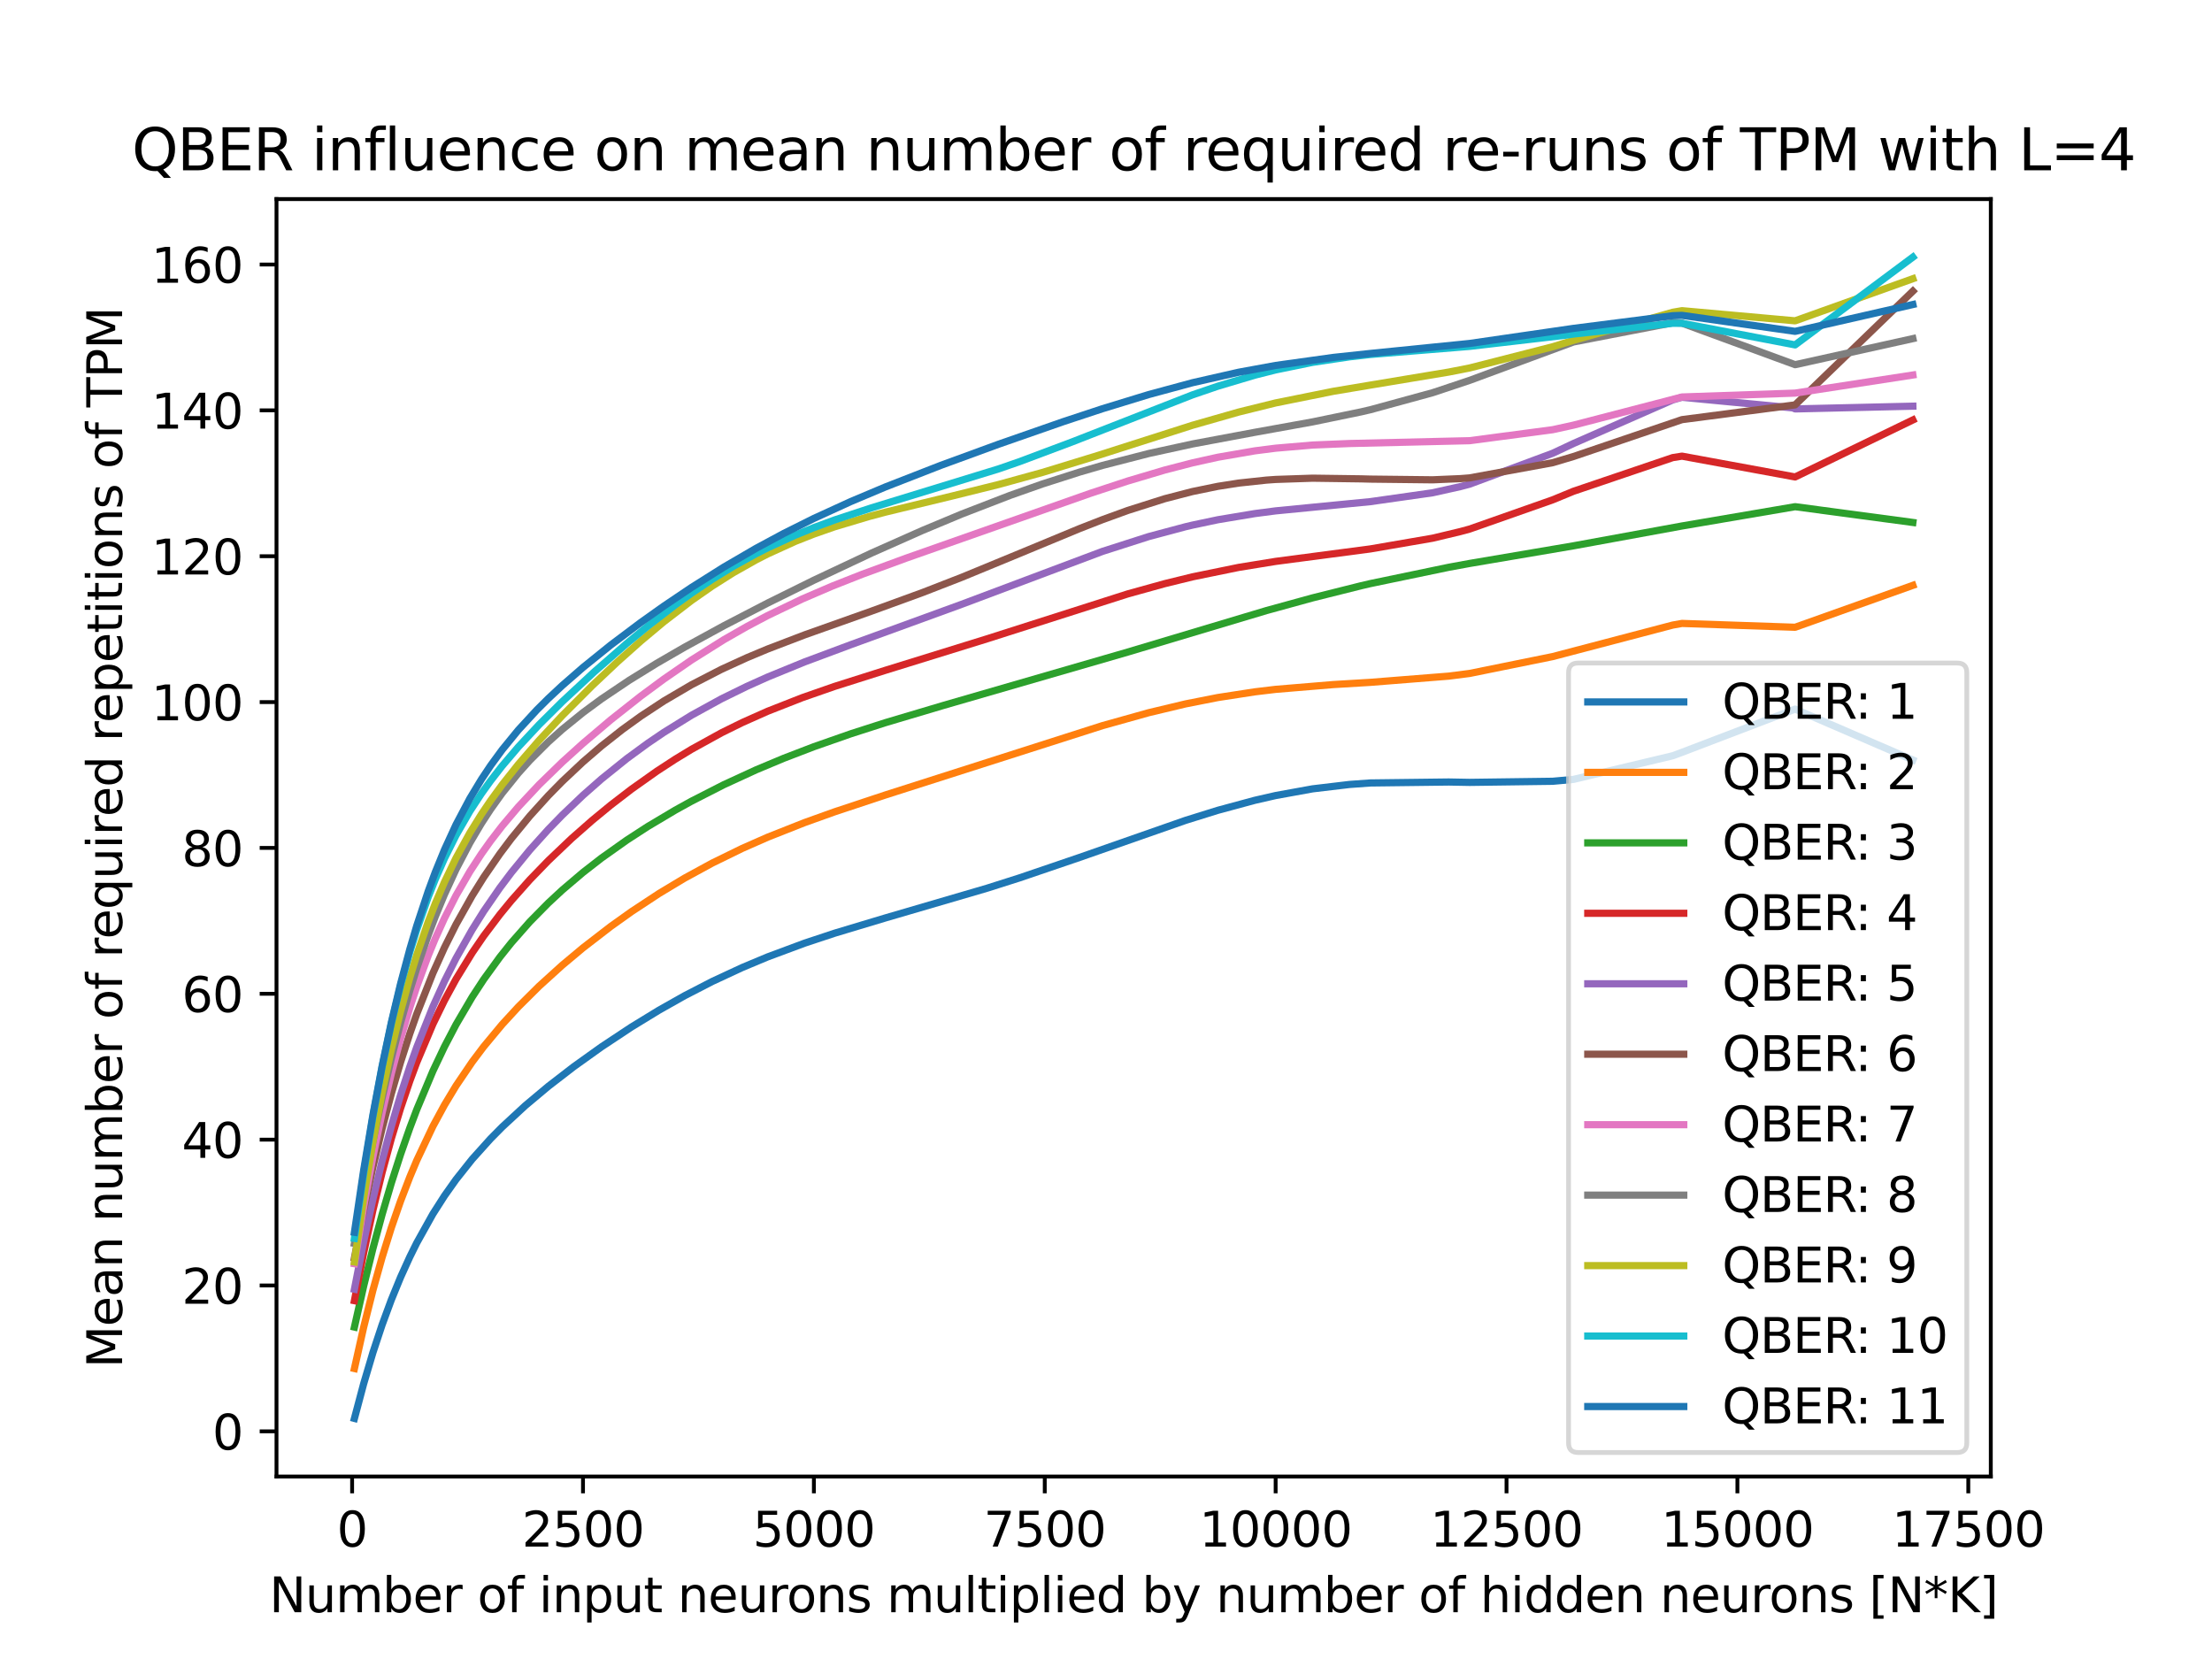 <?xml version="1.0" encoding="utf-8" standalone="no"?>
<!DOCTYPE svg PUBLIC "-//W3C//DTD SVG 1.1//EN"
  "http://www.w3.org/Graphics/SVG/1.1/DTD/svg11.dtd">
<svg xmlns:xlink="http://www.w3.org/1999/xlink" width="460.8pt" height="345.6pt" viewBox="0 0 460.8 345.6" xmlns="http://www.w3.org/2000/svg" version="1.1">
 <defs>
  <style type="text/css">*{stroke-linejoin: round; stroke-linecap: butt}</style>
 </defs>
 <g id="figure_1">
  <g id="patch_1">
   <path d="M 0 345.6 
L 460.8 345.6 
L 460.8 0 
L 0 0 
z
" style="fill: #ffffff"/>
  </g>
  <g id="axes_1">
   <g id="patch_2">
    <path d="M 57.6 307.584 
L 414.72 307.584 
L 414.72 41.472 
L 57.6 41.472 
z
" style="fill: #ffffff"/>
   </g>
   <g id="matplotlib.axis_1">
    <g id="xtick_1">
     <g id="line2d_1">
      <defs>
       <path id="m25c79f2167" d="M 0 0 
L 0 3.5 
" style="stroke: #000000; stroke-width: 0.8"/>
      </defs>
      <g>
       <use xlink:href="#m25c79f2167" x="73.352" y="307.584" style="stroke: #000000; stroke-width: 0.8"/>
      </g>
     </g>
     <g id="text_1">
      <!-- 0 -->
      <g transform="translate(70.171 322.182)scale(0.1 -0.1)">
       <defs>
        <path id="DejaVuSans-30" d="M 2034 4250 
Q 1547 4250 1301 3770 
Q 1056 3291 1056 2328 
Q 1056 1369 1301 889 
Q 1547 409 2034 409 
Q 2525 409 2770 889 
Q 3016 1369 3016 2328 
Q 3016 3291 2770 3770 
Q 2525 4250 2034 4250 
z
M 2034 4750 
Q 2819 4750 3233 4129 
Q 3647 3509 3647 2328 
Q 3647 1150 3233 529 
Q 2819 -91 2034 -91 
Q 1250 -91 836 529 
Q 422 1150 422 2328 
Q 422 3509 836 4129 
Q 1250 4750 2034 4750 
z
" transform="scale(0.016)"/>
       </defs>
       <use xlink:href="#DejaVuSans-30"/>
      </g>
     </g>
    </g>
    <g id="xtick_2">
     <g id="line2d_2">
      <g>
       <use xlink:href="#m25c79f2167" x="121.449" y="307.584" style="stroke: #000000; stroke-width: 0.8"/>
      </g>
     </g>
     <g id="text_2">
      <!-- 2500 -->
      <g transform="translate(108.724 322.182)scale(0.1 -0.1)">
       <defs>
        <path id="DejaVuSans-32" d="M 1228 531 
L 3431 531 
L 3431 0 
L 469 0 
L 469 531 
Q 828 903 1448 1529 
Q 2069 2156 2228 2338 
Q 2531 2678 2651 2914 
Q 2772 3150 2772 3378 
Q 2772 3750 2511 3984 
Q 2250 4219 1831 4219 
Q 1534 4219 1204 4116 
Q 875 4013 500 3803 
L 500 4441 
Q 881 4594 1212 4672 
Q 1544 4750 1819 4750 
Q 2544 4750 2975 4387 
Q 3406 4025 3406 3419 
Q 3406 3131 3298 2873 
Q 3191 2616 2906 2266 
Q 2828 2175 2409 1742 
Q 1991 1309 1228 531 
z
" transform="scale(0.016)"/>
        <path id="DejaVuSans-35" d="M 691 4666 
L 3169 4666 
L 3169 4134 
L 1269 4134 
L 1269 2991 
Q 1406 3038 1543 3061 
Q 1681 3084 1819 3084 
Q 2600 3084 3056 2656 
Q 3513 2228 3513 1497 
Q 3513 744 3044 326 
Q 2575 -91 1722 -91 
Q 1428 -91 1123 -41 
Q 819 9 494 109 
L 494 744 
Q 775 591 1075 516 
Q 1375 441 1709 441 
Q 2250 441 2565 725 
Q 2881 1009 2881 1497 
Q 2881 1984 2565 2268 
Q 2250 2553 1709 2553 
Q 1456 2553 1204 2497 
Q 953 2441 691 2322 
L 691 4666 
z
" transform="scale(0.016)"/>
       </defs>
       <use xlink:href="#DejaVuSans-32"/>
       <use xlink:href="#DejaVuSans-35" x="63.623"/>
       <use xlink:href="#DejaVuSans-30" x="127.246"/>
       <use xlink:href="#DejaVuSans-30" x="190.869"/>
      </g>
     </g>
    </g>
    <g id="xtick_3">
     <g id="line2d_3">
      <g>
       <use xlink:href="#m25c79f2167" x="169.546" y="307.584" style="stroke: #000000; stroke-width: 0.8"/>
      </g>
     </g>
     <g id="text_3">
      <!-- 5000 -->
      <g transform="translate(156.821 322.182)scale(0.1 -0.1)">
       <use xlink:href="#DejaVuSans-35"/>
       <use xlink:href="#DejaVuSans-30" x="63.623"/>
       <use xlink:href="#DejaVuSans-30" x="127.246"/>
       <use xlink:href="#DejaVuSans-30" x="190.869"/>
      </g>
     </g>
    </g>
    <g id="xtick_4">
     <g id="line2d_4">
      <g>
       <use xlink:href="#m25c79f2167" x="217.643" y="307.584" style="stroke: #000000; stroke-width: 0.8"/>
      </g>
     </g>
     <g id="text_4">
      <!-- 7500 -->
      <g transform="translate(204.918 322.182)scale(0.1 -0.1)">
       <defs>
        <path id="DejaVuSans-37" d="M 525 4666 
L 3525 4666 
L 3525 4397 
L 1831 0 
L 1172 0 
L 2766 4134 
L 525 4134 
L 525 4666 
z
" transform="scale(0.016)"/>
       </defs>
       <use xlink:href="#DejaVuSans-37"/>
       <use xlink:href="#DejaVuSans-35" x="63.623"/>
       <use xlink:href="#DejaVuSans-30" x="127.246"/>
       <use xlink:href="#DejaVuSans-30" x="190.869"/>
      </g>
     </g>
    </g>
    <g id="xtick_5">
     <g id="line2d_5">
      <g>
       <use xlink:href="#m25c79f2167" x="265.74" y="307.584" style="stroke: #000000; stroke-width: 0.8"/>
      </g>
     </g>
     <g id="text_5">
      <!-- 10000 -->
      <g transform="translate(249.833 322.182)scale(0.1 -0.1)">
       <defs>
        <path id="DejaVuSans-31" d="M 794 531 
L 1825 531 
L 1825 4091 
L 703 3866 
L 703 4441 
L 1819 4666 
L 2450 4666 
L 2450 531 
L 3481 531 
L 3481 0 
L 794 0 
L 794 531 
z
" transform="scale(0.016)"/>
       </defs>
       <use xlink:href="#DejaVuSans-31"/>
       <use xlink:href="#DejaVuSans-30" x="63.623"/>
       <use xlink:href="#DejaVuSans-30" x="127.246"/>
       <use xlink:href="#DejaVuSans-30" x="190.869"/>
       <use xlink:href="#DejaVuSans-30" x="254.492"/>
      </g>
     </g>
    </g>
    <g id="xtick_6">
     <g id="line2d_6">
      <g>
       <use xlink:href="#m25c79f2167" x="313.837" y="307.584" style="stroke: #000000; stroke-width: 0.8"/>
      </g>
     </g>
     <g id="text_6">
      <!-- 12500 -->
      <g transform="translate(297.93 322.182)scale(0.1 -0.1)">
       <use xlink:href="#DejaVuSans-31"/>
       <use xlink:href="#DejaVuSans-32" x="63.623"/>
       <use xlink:href="#DejaVuSans-35" x="127.246"/>
       <use xlink:href="#DejaVuSans-30" x="190.869"/>
       <use xlink:href="#DejaVuSans-30" x="254.492"/>
      </g>
     </g>
    </g>
    <g id="xtick_7">
     <g id="line2d_7">
      <g>
       <use xlink:href="#m25c79f2167" x="361.934" y="307.584" style="stroke: #000000; stroke-width: 0.8"/>
      </g>
     </g>
     <g id="text_7">
      <!-- 15000 -->
      <g transform="translate(346.027 322.182)scale(0.1 -0.1)">
       <use xlink:href="#DejaVuSans-31"/>
       <use xlink:href="#DejaVuSans-35" x="63.623"/>
       <use xlink:href="#DejaVuSans-30" x="127.246"/>
       <use xlink:href="#DejaVuSans-30" x="190.869"/>
       <use xlink:href="#DejaVuSans-30" x="254.492"/>
      </g>
     </g>
    </g>
    <g id="xtick_8">
     <g id="line2d_8">
      <g>
       <use xlink:href="#m25c79f2167" x="410.031" y="307.584" style="stroke: #000000; stroke-width: 0.8"/>
      </g>
     </g>
     <g id="text_8">
      <!-- 17500 -->
      <g transform="translate(394.124 322.182)scale(0.1 -0.1)">
       <use xlink:href="#DejaVuSans-31"/>
       <use xlink:href="#DejaVuSans-37" x="63.623"/>
       <use xlink:href="#DejaVuSans-35" x="127.246"/>
       <use xlink:href="#DejaVuSans-30" x="190.869"/>
       <use xlink:href="#DejaVuSans-30" x="254.492"/>
      </g>
     </g>
    </g>
    <g id="text_9">
     <!-- Number of input neurons multiplied by number of hidden neurons [N*K] -->
     <g transform="translate(56.103 335.861)scale(0.1 -0.1)">
      <defs>
       <path id="DejaVuSans-4e" d="M 628 4666 
L 1478 4666 
L 3547 763 
L 3547 4666 
L 4159 4666 
L 4159 0 
L 3309 0 
L 1241 3903 
L 1241 0 
L 628 0 
L 628 4666 
z
" transform="scale(0.016)"/>
       <path id="DejaVuSans-75" d="M 544 1381 
L 544 3500 
L 1119 3500 
L 1119 1403 
Q 1119 906 1312 657 
Q 1506 409 1894 409 
Q 2359 409 2629 706 
Q 2900 1003 2900 1516 
L 2900 3500 
L 3475 3500 
L 3475 0 
L 2900 0 
L 2900 538 
Q 2691 219 2414 64 
Q 2138 -91 1772 -91 
Q 1169 -91 856 284 
Q 544 659 544 1381 
z
M 1991 3584 
L 1991 3584 
z
" transform="scale(0.016)"/>
       <path id="DejaVuSans-6d" d="M 3328 2828 
Q 3544 3216 3844 3400 
Q 4144 3584 4550 3584 
Q 5097 3584 5394 3201 
Q 5691 2819 5691 2113 
L 5691 0 
L 5113 0 
L 5113 2094 
Q 5113 2597 4934 2840 
Q 4756 3084 4391 3084 
Q 3944 3084 3684 2787 
Q 3425 2491 3425 1978 
L 3425 0 
L 2847 0 
L 2847 2094 
Q 2847 2600 2669 2842 
Q 2491 3084 2119 3084 
Q 1678 3084 1418 2786 
Q 1159 2488 1159 1978 
L 1159 0 
L 581 0 
L 581 3500 
L 1159 3500 
L 1159 2956 
Q 1356 3278 1631 3431 
Q 1906 3584 2284 3584 
Q 2666 3584 2933 3390 
Q 3200 3197 3328 2828 
z
" transform="scale(0.016)"/>
       <path id="DejaVuSans-62" d="M 3116 1747 
Q 3116 2381 2855 2742 
Q 2594 3103 2138 3103 
Q 1681 3103 1420 2742 
Q 1159 2381 1159 1747 
Q 1159 1113 1420 752 
Q 1681 391 2138 391 
Q 2594 391 2855 752 
Q 3116 1113 3116 1747 
z
M 1159 2969 
Q 1341 3281 1617 3432 
Q 1894 3584 2278 3584 
Q 2916 3584 3314 3078 
Q 3713 2572 3713 1747 
Q 3713 922 3314 415 
Q 2916 -91 2278 -91 
Q 1894 -91 1617 61 
Q 1341 213 1159 525 
L 1159 0 
L 581 0 
L 581 4863 
L 1159 4863 
L 1159 2969 
z
" transform="scale(0.016)"/>
       <path id="DejaVuSans-65" d="M 3597 1894 
L 3597 1613 
L 953 1613 
Q 991 1019 1311 708 
Q 1631 397 2203 397 
Q 2534 397 2845 478 
Q 3156 559 3463 722 
L 3463 178 
Q 3153 47 2828 -22 
Q 2503 -91 2169 -91 
Q 1331 -91 842 396 
Q 353 884 353 1716 
Q 353 2575 817 3079 
Q 1281 3584 2069 3584 
Q 2775 3584 3186 3129 
Q 3597 2675 3597 1894 
z
M 3022 2063 
Q 3016 2534 2758 2815 
Q 2500 3097 2075 3097 
Q 1594 3097 1305 2825 
Q 1016 2553 972 2059 
L 3022 2063 
z
" transform="scale(0.016)"/>
       <path id="DejaVuSans-72" d="M 2631 2963 
Q 2534 3019 2420 3045 
Q 2306 3072 2169 3072 
Q 1681 3072 1420 2755 
Q 1159 2438 1159 1844 
L 1159 0 
L 581 0 
L 581 3500 
L 1159 3500 
L 1159 2956 
Q 1341 3275 1631 3429 
Q 1922 3584 2338 3584 
Q 2397 3584 2469 3576 
Q 2541 3569 2628 3553 
L 2631 2963 
z
" transform="scale(0.016)"/>
       <path id="DejaVuSans-20" transform="scale(0.016)"/>
       <path id="DejaVuSans-6f" d="M 1959 3097 
Q 1497 3097 1228 2736 
Q 959 2375 959 1747 
Q 959 1119 1226 758 
Q 1494 397 1959 397 
Q 2419 397 2687 759 
Q 2956 1122 2956 1747 
Q 2956 2369 2687 2733 
Q 2419 3097 1959 3097 
z
M 1959 3584 
Q 2709 3584 3137 3096 
Q 3566 2609 3566 1747 
Q 3566 888 3137 398 
Q 2709 -91 1959 -91 
Q 1206 -91 779 398 
Q 353 888 353 1747 
Q 353 2609 779 3096 
Q 1206 3584 1959 3584 
z
" transform="scale(0.016)"/>
       <path id="DejaVuSans-66" d="M 2375 4863 
L 2375 4384 
L 1825 4384 
Q 1516 4384 1395 4259 
Q 1275 4134 1275 3809 
L 1275 3500 
L 2222 3500 
L 2222 3053 
L 1275 3053 
L 1275 0 
L 697 0 
L 697 3053 
L 147 3053 
L 147 3500 
L 697 3500 
L 697 3744 
Q 697 4328 969 4595 
Q 1241 4863 1831 4863 
L 2375 4863 
z
" transform="scale(0.016)"/>
       <path id="DejaVuSans-69" d="M 603 3500 
L 1178 3500 
L 1178 0 
L 603 0 
L 603 3500 
z
M 603 4863 
L 1178 4863 
L 1178 4134 
L 603 4134 
L 603 4863 
z
" transform="scale(0.016)"/>
       <path id="DejaVuSans-6e" d="M 3513 2113 
L 3513 0 
L 2938 0 
L 2938 2094 
Q 2938 2591 2744 2837 
Q 2550 3084 2163 3084 
Q 1697 3084 1428 2787 
Q 1159 2491 1159 1978 
L 1159 0 
L 581 0 
L 581 3500 
L 1159 3500 
L 1159 2956 
Q 1366 3272 1645 3428 
Q 1925 3584 2291 3584 
Q 2894 3584 3203 3211 
Q 3513 2838 3513 2113 
z
" transform="scale(0.016)"/>
       <path id="DejaVuSans-70" d="M 1159 525 
L 1159 -1331 
L 581 -1331 
L 581 3500 
L 1159 3500 
L 1159 2969 
Q 1341 3281 1617 3432 
Q 1894 3584 2278 3584 
Q 2916 3584 3314 3078 
Q 3713 2572 3713 1747 
Q 3713 922 3314 415 
Q 2916 -91 2278 -91 
Q 1894 -91 1617 61 
Q 1341 213 1159 525 
z
M 3116 1747 
Q 3116 2381 2855 2742 
Q 2594 3103 2138 3103 
Q 1681 3103 1420 2742 
Q 1159 2381 1159 1747 
Q 1159 1113 1420 752 
Q 1681 391 2138 391 
Q 2594 391 2855 752 
Q 3116 1113 3116 1747 
z
" transform="scale(0.016)"/>
       <path id="DejaVuSans-74" d="M 1172 4494 
L 1172 3500 
L 2356 3500 
L 2356 3053 
L 1172 3053 
L 1172 1153 
Q 1172 725 1289 603 
Q 1406 481 1766 481 
L 2356 481 
L 2356 0 
L 1766 0 
Q 1100 0 847 248 
Q 594 497 594 1153 
L 594 3053 
L 172 3053 
L 172 3500 
L 594 3500 
L 594 4494 
L 1172 4494 
z
" transform="scale(0.016)"/>
       <path id="DejaVuSans-73" d="M 2834 3397 
L 2834 2853 
Q 2591 2978 2328 3040 
Q 2066 3103 1784 3103 
Q 1356 3103 1142 2972 
Q 928 2841 928 2578 
Q 928 2378 1081 2264 
Q 1234 2150 1697 2047 
L 1894 2003 
Q 2506 1872 2764 1633 
Q 3022 1394 3022 966 
Q 3022 478 2636 193 
Q 2250 -91 1575 -91 
Q 1294 -91 989 -36 
Q 684 19 347 128 
L 347 722 
Q 666 556 975 473 
Q 1284 391 1588 391 
Q 1994 391 2212 530 
Q 2431 669 2431 922 
Q 2431 1156 2273 1281 
Q 2116 1406 1581 1522 
L 1381 1569 
Q 847 1681 609 1914 
Q 372 2147 372 2553 
Q 372 3047 722 3315 
Q 1072 3584 1716 3584 
Q 2034 3584 2315 3537 
Q 2597 3491 2834 3397 
z
" transform="scale(0.016)"/>
       <path id="DejaVuSans-6c" d="M 603 4863 
L 1178 4863 
L 1178 0 
L 603 0 
L 603 4863 
z
" transform="scale(0.016)"/>
       <path id="DejaVuSans-64" d="M 2906 2969 
L 2906 4863 
L 3481 4863 
L 3481 0 
L 2906 0 
L 2906 525 
Q 2725 213 2448 61 
Q 2172 -91 1784 -91 
Q 1150 -91 751 415 
Q 353 922 353 1747 
Q 353 2572 751 3078 
Q 1150 3584 1784 3584 
Q 2172 3584 2448 3432 
Q 2725 3281 2906 2969 
z
M 947 1747 
Q 947 1113 1208 752 
Q 1469 391 1925 391 
Q 2381 391 2643 752 
Q 2906 1113 2906 1747 
Q 2906 2381 2643 2742 
Q 2381 3103 1925 3103 
Q 1469 3103 1208 2742 
Q 947 2381 947 1747 
z
" transform="scale(0.016)"/>
       <path id="DejaVuSans-79" d="M 2059 -325 
Q 1816 -950 1584 -1140 
Q 1353 -1331 966 -1331 
L 506 -1331 
L 506 -850 
L 844 -850 
Q 1081 -850 1212 -737 
Q 1344 -625 1503 -206 
L 1606 56 
L 191 3500 
L 800 3500 
L 1894 763 
L 2988 3500 
L 3597 3500 
L 2059 -325 
z
" transform="scale(0.016)"/>
       <path id="DejaVuSans-68" d="M 3513 2113 
L 3513 0 
L 2938 0 
L 2938 2094 
Q 2938 2591 2744 2837 
Q 2550 3084 2163 3084 
Q 1697 3084 1428 2787 
Q 1159 2491 1159 1978 
L 1159 0 
L 581 0 
L 581 4863 
L 1159 4863 
L 1159 2956 
Q 1366 3272 1645 3428 
Q 1925 3584 2291 3584 
Q 2894 3584 3203 3211 
Q 3513 2838 3513 2113 
z
" transform="scale(0.016)"/>
       <path id="DejaVuSans-5b" d="M 550 4863 
L 1875 4863 
L 1875 4416 
L 1125 4416 
L 1125 -397 
L 1875 -397 
L 1875 -844 
L 550 -844 
L 550 4863 
z
" transform="scale(0.016)"/>
       <path id="DejaVuSans-2a" d="M 3009 3897 
L 1888 3291 
L 3009 2681 
L 2828 2375 
L 1778 3009 
L 1778 1831 
L 1422 1831 
L 1422 3009 
L 372 2375 
L 191 2681 
L 1313 3291 
L 191 3897 
L 372 4206 
L 1422 3572 
L 1422 4750 
L 1778 4750 
L 1778 3572 
L 2828 4206 
L 3009 3897 
z
" transform="scale(0.016)"/>
       <path id="DejaVuSans-4b" d="M 628 4666 
L 1259 4666 
L 1259 2694 
L 3353 4666 
L 4166 4666 
L 1850 2491 
L 4331 0 
L 3500 0 
L 1259 2247 
L 1259 0 
L 628 0 
L 628 4666 
z
" transform="scale(0.016)"/>
       <path id="DejaVuSans-5d" d="M 1947 4863 
L 1947 -844 
L 622 -844 
L 622 -397 
L 1369 -397 
L 1369 4416 
L 622 4416 
L 622 4863 
L 1947 4863 
z
" transform="scale(0.016)"/>
      </defs>
      <use xlink:href="#DejaVuSans-4e"/>
      <use xlink:href="#DejaVuSans-75" x="74.805"/>
      <use xlink:href="#DejaVuSans-6d" x="138.184"/>
      <use xlink:href="#DejaVuSans-62" x="235.596"/>
      <use xlink:href="#DejaVuSans-65" x="299.072"/>
      <use xlink:href="#DejaVuSans-72" x="360.596"/>
      <use xlink:href="#DejaVuSans-20" x="401.709"/>
      <use xlink:href="#DejaVuSans-6f" x="433.496"/>
      <use xlink:href="#DejaVuSans-66" x="494.678"/>
      <use xlink:href="#DejaVuSans-20" x="529.883"/>
      <use xlink:href="#DejaVuSans-69" x="561.67"/>
      <use xlink:href="#DejaVuSans-6e" x="589.453"/>
      <use xlink:href="#DejaVuSans-70" x="652.832"/>
      <use xlink:href="#DejaVuSans-75" x="716.309"/>
      <use xlink:href="#DejaVuSans-74" x="779.688"/>
      <use xlink:href="#DejaVuSans-20" x="818.896"/>
      <use xlink:href="#DejaVuSans-6e" x="850.684"/>
      <use xlink:href="#DejaVuSans-65" x="914.062"/>
      <use xlink:href="#DejaVuSans-75" x="975.586"/>
      <use xlink:href="#DejaVuSans-72" x="1038.965"/>
      <use xlink:href="#DejaVuSans-6f" x="1077.828"/>
      <use xlink:href="#DejaVuSans-6e" x="1139.01"/>
      <use xlink:href="#DejaVuSans-73" x="1202.389"/>
      <use xlink:href="#DejaVuSans-20" x="1254.488"/>
      <use xlink:href="#DejaVuSans-6d" x="1286.275"/>
      <use xlink:href="#DejaVuSans-75" x="1383.688"/>
      <use xlink:href="#DejaVuSans-6c" x="1447.066"/>
      <use xlink:href="#DejaVuSans-74" x="1474.85"/>
      <use xlink:href="#DejaVuSans-69" x="1514.059"/>
      <use xlink:href="#DejaVuSans-70" x="1541.842"/>
      <use xlink:href="#DejaVuSans-6c" x="1605.318"/>
      <use xlink:href="#DejaVuSans-69" x="1633.102"/>
      <use xlink:href="#DejaVuSans-65" x="1660.885"/>
      <use xlink:href="#DejaVuSans-64" x="1722.408"/>
      <use xlink:href="#DejaVuSans-20" x="1785.885"/>
      <use xlink:href="#DejaVuSans-62" x="1817.672"/>
      <use xlink:href="#DejaVuSans-79" x="1881.148"/>
      <use xlink:href="#DejaVuSans-20" x="1940.328"/>
      <use xlink:href="#DejaVuSans-6e" x="1972.115"/>
      <use xlink:href="#DejaVuSans-75" x="2035.494"/>
      <use xlink:href="#DejaVuSans-6d" x="2098.873"/>
      <use xlink:href="#DejaVuSans-62" x="2196.285"/>
      <use xlink:href="#DejaVuSans-65" x="2259.762"/>
      <use xlink:href="#DejaVuSans-72" x="2321.285"/>
      <use xlink:href="#DejaVuSans-20" x="2362.398"/>
      <use xlink:href="#DejaVuSans-6f" x="2394.186"/>
      <use xlink:href="#DejaVuSans-66" x="2455.367"/>
      <use xlink:href="#DejaVuSans-20" x="2490.572"/>
      <use xlink:href="#DejaVuSans-68" x="2522.359"/>
      <use xlink:href="#DejaVuSans-69" x="2585.738"/>
      <use xlink:href="#DejaVuSans-64" x="2613.521"/>
      <use xlink:href="#DejaVuSans-64" x="2676.998"/>
      <use xlink:href="#DejaVuSans-65" x="2740.475"/>
      <use xlink:href="#DejaVuSans-6e" x="2801.998"/>
      <use xlink:href="#DejaVuSans-20" x="2865.377"/>
      <use xlink:href="#DejaVuSans-6e" x="2897.164"/>
      <use xlink:href="#DejaVuSans-65" x="2960.543"/>
      <use xlink:href="#DejaVuSans-75" x="3022.066"/>
      <use xlink:href="#DejaVuSans-72" x="3085.445"/>
      <use xlink:href="#DejaVuSans-6f" x="3124.309"/>
      <use xlink:href="#DejaVuSans-6e" x="3185.49"/>
      <use xlink:href="#DejaVuSans-73" x="3248.869"/>
      <use xlink:href="#DejaVuSans-20" x="3300.969"/>
      <use xlink:href="#DejaVuSans-5b" x="3332.756"/>
      <use xlink:href="#DejaVuSans-4e" x="3371.77"/>
      <use xlink:href="#DejaVuSans-2a" x="3446.574"/>
      <use xlink:href="#DejaVuSans-4b" x="3496.574"/>
      <use xlink:href="#DejaVuSans-5d" x="3562.15"/>
     </g>
    </g>
   </g>
   <g id="matplotlib.axis_2">
    <g id="ytick_1">
     <g id="line2d_9">
      <defs>
       <path id="ma3434903f2" d="M 0 0 
L -3.5 0 
" style="stroke: #000000; stroke-width: 0.8"/>
      </defs>
      <g>
       <use xlink:href="#ma3434903f2" x="57.6" y="298.175" style="stroke: #000000; stroke-width: 0.8"/>
      </g>
     </g>
     <g id="text_10">
      <!-- 0 -->
      <g transform="translate(44.237 301.975)scale(0.1 -0.1)">
       <use xlink:href="#DejaVuSans-30"/>
      </g>
     </g>
    </g>
    <g id="ytick_2">
     <g id="line2d_10">
      <g>
       <use xlink:href="#ma3434903f2" x="57.6" y="267.791" style="stroke: #000000; stroke-width: 0.8"/>
      </g>
     </g>
     <g id="text_11">
      <!-- 20 -->
      <g transform="translate(37.875 271.59)scale(0.1 -0.1)">
       <use xlink:href="#DejaVuSans-32"/>
       <use xlink:href="#DejaVuSans-30" x="63.623"/>
      </g>
     </g>
    </g>
    <g id="ytick_3">
     <g id="line2d_11">
      <g>
       <use xlink:href="#ma3434903f2" x="57.6" y="237.407" style="stroke: #000000; stroke-width: 0.8"/>
      </g>
     </g>
     <g id="text_12">
      <!-- 40 -->
      <g transform="translate(37.875 241.206)scale(0.1 -0.1)">
       <defs>
        <path id="DejaVuSans-34" d="M 2419 4116 
L 825 1625 
L 2419 1625 
L 2419 4116 
z
M 2253 4666 
L 3047 4666 
L 3047 1625 
L 3713 1625 
L 3713 1100 
L 3047 1100 
L 3047 0 
L 2419 0 
L 2419 1100 
L 313 1100 
L 313 1709 
L 2253 4666 
z
" transform="scale(0.016)"/>
       </defs>
       <use xlink:href="#DejaVuSans-34"/>
       <use xlink:href="#DejaVuSans-30" x="63.623"/>
      </g>
     </g>
    </g>
    <g id="ytick_4">
     <g id="line2d_12">
      <g>
       <use xlink:href="#ma3434903f2" x="57.6" y="207.023" style="stroke: #000000; stroke-width: 0.8"/>
      </g>
     </g>
     <g id="text_13">
      <!-- 60 -->
      <g transform="translate(37.875 210.822)scale(0.1 -0.1)">
       <defs>
        <path id="DejaVuSans-36" d="M 2113 2584 
Q 1688 2584 1439 2293 
Q 1191 2003 1191 1497 
Q 1191 994 1439 701 
Q 1688 409 2113 409 
Q 2538 409 2786 701 
Q 3034 994 3034 1497 
Q 3034 2003 2786 2293 
Q 2538 2584 2113 2584 
z
M 3366 4563 
L 3366 3988 
Q 3128 4100 2886 4159 
Q 2644 4219 2406 4219 
Q 1781 4219 1451 3797 
Q 1122 3375 1075 2522 
Q 1259 2794 1537 2939 
Q 1816 3084 2150 3084 
Q 2853 3084 3261 2657 
Q 3669 2231 3669 1497 
Q 3669 778 3244 343 
Q 2819 -91 2113 -91 
Q 1303 -91 875 529 
Q 447 1150 447 2328 
Q 447 3434 972 4092 
Q 1497 4750 2381 4750 
Q 2619 4750 2861 4703 
Q 3103 4656 3366 4563 
z
" transform="scale(0.016)"/>
       </defs>
       <use xlink:href="#DejaVuSans-36"/>
       <use xlink:href="#DejaVuSans-30" x="63.623"/>
      </g>
     </g>
    </g>
    <g id="ytick_5">
     <g id="line2d_13">
      <g>
       <use xlink:href="#ma3434903f2" x="57.6" y="176.638" style="stroke: #000000; stroke-width: 0.8"/>
      </g>
     </g>
     <g id="text_14">
      <!-- 80 -->
      <g transform="translate(37.875 180.438)scale(0.1 -0.1)">
       <defs>
        <path id="DejaVuSans-38" d="M 2034 2216 
Q 1584 2216 1326 1975 
Q 1069 1734 1069 1313 
Q 1069 891 1326 650 
Q 1584 409 2034 409 
Q 2484 409 2743 651 
Q 3003 894 3003 1313 
Q 3003 1734 2745 1975 
Q 2488 2216 2034 2216 
z
M 1403 2484 
Q 997 2584 770 2862 
Q 544 3141 544 3541 
Q 544 4100 942 4425 
Q 1341 4750 2034 4750 
Q 2731 4750 3128 4425 
Q 3525 4100 3525 3541 
Q 3525 3141 3298 2862 
Q 3072 2584 2669 2484 
Q 3125 2378 3379 2068 
Q 3634 1759 3634 1313 
Q 3634 634 3220 271 
Q 2806 -91 2034 -91 
Q 1263 -91 848 271 
Q 434 634 434 1313 
Q 434 1759 690 2068 
Q 947 2378 1403 2484 
z
M 1172 3481 
Q 1172 3119 1398 2916 
Q 1625 2713 2034 2713 
Q 2441 2713 2670 2916 
Q 2900 3119 2900 3481 
Q 2900 3844 2670 4047 
Q 2441 4250 2034 4250 
Q 1625 4250 1398 4047 
Q 1172 3844 1172 3481 
z
" transform="scale(0.016)"/>
       </defs>
       <use xlink:href="#DejaVuSans-38"/>
       <use xlink:href="#DejaVuSans-30" x="63.623"/>
      </g>
     </g>
    </g>
    <g id="ytick_6">
     <g id="line2d_14">
      <g>
       <use xlink:href="#ma3434903f2" x="57.6" y="146.254" style="stroke: #000000; stroke-width: 0.8"/>
      </g>
     </g>
     <g id="text_15">
      <!-- 100 -->
      <g transform="translate(31.512 150.053)scale(0.1 -0.1)">
       <use xlink:href="#DejaVuSans-31"/>
       <use xlink:href="#DejaVuSans-30" x="63.623"/>
       <use xlink:href="#DejaVuSans-30" x="127.246"/>
      </g>
     </g>
    </g>
    <g id="ytick_7">
     <g id="line2d_15">
      <g>
       <use xlink:href="#ma3434903f2" x="57.6" y="115.87" style="stroke: #000000; stroke-width: 0.8"/>
      </g>
     </g>
     <g id="text_16">
      <!-- 120 -->
      <g transform="translate(31.512 119.669)scale(0.1 -0.1)">
       <use xlink:href="#DejaVuSans-31"/>
       <use xlink:href="#DejaVuSans-32" x="63.623"/>
       <use xlink:href="#DejaVuSans-30" x="127.246"/>
      </g>
     </g>
    </g>
    <g id="ytick_8">
     <g id="line2d_16">
      <g>
       <use xlink:href="#ma3434903f2" x="57.6" y="85.485" style="stroke: #000000; stroke-width: 0.8"/>
      </g>
     </g>
     <g id="text_17">
      <!-- 140 -->
      <g transform="translate(31.512 89.285)scale(0.1 -0.1)">
       <use xlink:href="#DejaVuSans-31"/>
       <use xlink:href="#DejaVuSans-34" x="63.623"/>
       <use xlink:href="#DejaVuSans-30" x="127.246"/>
      </g>
     </g>
    </g>
    <g id="ytick_9">
     <g id="line2d_17">
      <g>
       <use xlink:href="#ma3434903f2" x="57.6" y="55.101" style="stroke: #000000; stroke-width: 0.8"/>
      </g>
     </g>
     <g id="text_18">
      <!-- 160 -->
      <g transform="translate(31.512 58.9)scale(0.1 -0.1)">
       <use xlink:href="#DejaVuSans-31"/>
       <use xlink:href="#DejaVuSans-36" x="63.623"/>
       <use xlink:href="#DejaVuSans-30" x="127.246"/>
      </g>
     </g>
    </g>
    <g id="text_19">
     <!-- Mean number of required repetitions of TPM -->
     <g transform="translate(25.433 284.969)rotate(-90)scale(0.1 -0.1)">
      <defs>
       <path id="DejaVuSans-4d" d="M 628 4666 
L 1569 4666 
L 2759 1491 
L 3956 4666 
L 4897 4666 
L 4897 0 
L 4281 0 
L 4281 4097 
L 3078 897 
L 2444 897 
L 1241 4097 
L 1241 0 
L 628 0 
L 628 4666 
z
" transform="scale(0.016)"/>
       <path id="DejaVuSans-61" d="M 2194 1759 
Q 1497 1759 1228 1600 
Q 959 1441 959 1056 
Q 959 750 1161 570 
Q 1363 391 1709 391 
Q 2188 391 2477 730 
Q 2766 1069 2766 1631 
L 2766 1759 
L 2194 1759 
z
M 3341 1997 
L 3341 0 
L 2766 0 
L 2766 531 
Q 2569 213 2275 61 
Q 1981 -91 1556 -91 
Q 1019 -91 701 211 
Q 384 513 384 1019 
Q 384 1609 779 1909 
Q 1175 2209 1959 2209 
L 2766 2209 
L 2766 2266 
Q 2766 2663 2505 2880 
Q 2244 3097 1772 3097 
Q 1472 3097 1187 3025 
Q 903 2953 641 2809 
L 641 3341 
Q 956 3463 1253 3523 
Q 1550 3584 1831 3584 
Q 2591 3584 2966 3190 
Q 3341 2797 3341 1997 
z
" transform="scale(0.016)"/>
       <path id="DejaVuSans-71" d="M 947 1747 
Q 947 1113 1208 752 
Q 1469 391 1925 391 
Q 2381 391 2643 752 
Q 2906 1113 2906 1747 
Q 2906 2381 2643 2742 
Q 2381 3103 1925 3103 
Q 1469 3103 1208 2742 
Q 947 2381 947 1747 
z
M 2906 525 
Q 2725 213 2448 61 
Q 2172 -91 1784 -91 
Q 1150 -91 751 415 
Q 353 922 353 1747 
Q 353 2572 751 3078 
Q 1150 3584 1784 3584 
Q 2172 3584 2448 3432 
Q 2725 3281 2906 2969 
L 2906 3500 
L 3481 3500 
L 3481 -1331 
L 2906 -1331 
L 2906 525 
z
" transform="scale(0.016)"/>
       <path id="DejaVuSans-54" d="M -19 4666 
L 3928 4666 
L 3928 4134 
L 2272 4134 
L 2272 0 
L 1638 0 
L 1638 4134 
L -19 4134 
L -19 4666 
z
" transform="scale(0.016)"/>
       <path id="DejaVuSans-50" d="M 1259 4147 
L 1259 2394 
L 2053 2394 
Q 2494 2394 2734 2622 
Q 2975 2850 2975 3272 
Q 2975 3691 2734 3919 
Q 2494 4147 2053 4147 
L 1259 4147 
z
M 628 4666 
L 2053 4666 
Q 2838 4666 3239 4311 
Q 3641 3956 3641 3272 
Q 3641 2581 3239 2228 
Q 2838 1875 2053 1875 
L 1259 1875 
L 1259 0 
L 628 0 
L 628 4666 
z
" transform="scale(0.016)"/>
      </defs>
      <use xlink:href="#DejaVuSans-4d"/>
      <use xlink:href="#DejaVuSans-65" x="86.279"/>
      <use xlink:href="#DejaVuSans-61" x="147.803"/>
      <use xlink:href="#DejaVuSans-6e" x="209.082"/>
      <use xlink:href="#DejaVuSans-20" x="272.461"/>
      <use xlink:href="#DejaVuSans-6e" x="304.248"/>
      <use xlink:href="#DejaVuSans-75" x="367.627"/>
      <use xlink:href="#DejaVuSans-6d" x="431.006"/>
      <use xlink:href="#DejaVuSans-62" x="528.418"/>
      <use xlink:href="#DejaVuSans-65" x="591.895"/>
      <use xlink:href="#DejaVuSans-72" x="653.418"/>
      <use xlink:href="#DejaVuSans-20" x="694.531"/>
      <use xlink:href="#DejaVuSans-6f" x="726.318"/>
      <use xlink:href="#DejaVuSans-66" x="787.5"/>
      <use xlink:href="#DejaVuSans-20" x="822.705"/>
      <use xlink:href="#DejaVuSans-72" x="854.492"/>
      <use xlink:href="#DejaVuSans-65" x="893.355"/>
      <use xlink:href="#DejaVuSans-71" x="954.879"/>
      <use xlink:href="#DejaVuSans-75" x="1018.355"/>
      <use xlink:href="#DejaVuSans-69" x="1081.734"/>
      <use xlink:href="#DejaVuSans-72" x="1109.518"/>
      <use xlink:href="#DejaVuSans-65" x="1148.381"/>
      <use xlink:href="#DejaVuSans-64" x="1209.904"/>
      <use xlink:href="#DejaVuSans-20" x="1273.381"/>
      <use xlink:href="#DejaVuSans-72" x="1305.168"/>
      <use xlink:href="#DejaVuSans-65" x="1344.031"/>
      <use xlink:href="#DejaVuSans-70" x="1405.555"/>
      <use xlink:href="#DejaVuSans-65" x="1469.031"/>
      <use xlink:href="#DejaVuSans-74" x="1530.555"/>
      <use xlink:href="#DejaVuSans-69" x="1569.764"/>
      <use xlink:href="#DejaVuSans-74" x="1597.547"/>
      <use xlink:href="#DejaVuSans-69" x="1636.756"/>
      <use xlink:href="#DejaVuSans-6f" x="1664.539"/>
      <use xlink:href="#DejaVuSans-6e" x="1725.721"/>
      <use xlink:href="#DejaVuSans-73" x="1789.1"/>
      <use xlink:href="#DejaVuSans-20" x="1841.199"/>
      <use xlink:href="#DejaVuSans-6f" x="1872.986"/>
      <use xlink:href="#DejaVuSans-66" x="1934.168"/>
      <use xlink:href="#DejaVuSans-20" x="1969.373"/>
      <use xlink:href="#DejaVuSans-54" x="2001.16"/>
      <use xlink:href="#DejaVuSans-50" x="2062.244"/>
      <use xlink:href="#DejaVuSans-4d" x="2122.547"/>
     </g>
    </g>
   </g>
   <g id="line2d_18">
    <path d="M 73.833 295.488 
L 75.757 288.254 
L 75.757 288.254 
L 77.68 281.778 
L 77.68 281.778 
L 79.604 275.971 
L 79.604 275.971 
L 81.528 270.756 
L 81.528 270.756 
L 83.452 266.062 
L 83.452 266.062 
L 85.376 261.826 
L 85.376 261.826 
L 86.819 258.914 
L 86.819 258.914 
L 90.186 252.878 
L 90.186 252.878 
L 92.591 249.114 
L 92.591 249.114 
L 94.995 245.721 
L 94.995 245.721 
L 98.362 241.48 
L 98.362 241.48 
L 102.21 237.204 
L 102.21 237.204 
L 104.615 234.771 
L 104.615 234.771 
L 109.424 230.323 
L 109.424 230.323 
L 114.234 226.293 
L 114.234 226.293 
L 119.525 222.211 
L 119.525 222.211 
L 125.296 218.083 
L 125.296 218.083 
L 131.549 213.943 
L 137.321 210.415 
L 137.321 210.415 
L 142.611 207.432 
L 142.611 207.432 
L 148.383 204.454 
L 148.383 204.454 
L 154.636 201.548 
L 159.926 199.336 
L 159.926 199.336 
L 167.622 196.474 
L 173.874 194.401 
L 173.874 194.401 
L 184.456 191.221 
L 184.456 191.221 
L 205.618 185.031 
L 205.618 185.031 
L 212.352 182.891 
L 224.857 178.631 
L 224.857 178.631 
L 246.982 170.895 
L 253.715 168.797 
L 253.715 168.797 
L 261.411 166.715 
L 261.411 166.715 
L 265.74 165.725 
L 273.435 164.33 
L 273.435 164.33 
L 281.131 163.416 
L 281.131 163.416 
L 285.459 163.105 
L 301.812 162.906 
L 301.812 162.906 
L 306.141 162.984 
L 323.456 162.754 
L 323.456 162.754 
L 327.785 162.361 
L 348.466 157.436 
L 348.466 157.436 
L 350.39 156.723 
L 373.958 147.719 
L 398.487 158.317 
L 398.487 158.317 
" clip-path="url(#p6981d11764)" style="fill: none; stroke: #1f77b4; stroke-width: 1.5; stroke-linecap: square"/>
   </g>
   <g id="line2d_19">
    <path d="M 73.833 285.092 
L 75.757 276.489 
L 75.757 276.489 
L 77.68 268.799 
L 77.68 268.799 
L 79.604 261.913 
L 79.604 261.913 
L 81.528 255.737 
L 81.528 255.737 
L 83.452 250.185 
L 83.452 250.185 
L 85.376 245.179 
L 85.376 245.179 
L 86.819 241.741 
L 86.819 241.741 
L 90.186 234.623 
L 90.186 234.623 
L 92.591 230.19 
L 92.591 230.19 
L 94.995 226.202 
L 94.995 226.202 
L 98.362 221.227 
L 98.362 221.227 
L 100.767 218.03 
L 100.767 218.03 
L 104.615 213.399 
L 104.615 213.399 
L 107.982 209.736 
L 107.982 209.736 
L 112.31 205.436 
L 117.12 201.077 
L 117.12 201.077 
L 121.449 197.456 
L 127.22 193.001 
L 127.22 193.001 
L 131.549 189.912 
L 137.321 186.111 
L 137.321 186.111 
L 142.611 182.934 
L 142.611 182.934 
L 148.383 179.788 
L 148.383 179.788 
L 154.636 176.732 
L 159.926 174.401 
L 159.926 174.401 
L 167.622 171.357 
L 173.874 169.115 
L 173.874 169.115 
L 184.456 165.605 
L 184.456 165.605 
L 229.667 151.163 
L 229.667 151.163 
L 239.286 148.471 
L 239.286 148.471 
L 246.982 146.634 
L 253.715 145.306 
L 253.715 145.306 
L 261.411 144.122 
L 261.411 144.122 
L 265.74 143.605 
L 277.764 142.606 
L 277.764 142.606 
L 285.459 142.147 
L 301.812 140.848 
L 301.812 140.848 
L 306.141 140.293 
L 323.456 136.777 
L 323.456 136.777 
L 348.466 130.211 
L 348.466 130.211 
L 350.39 129.871 
L 373.958 130.672 
L 398.487 121.937 
L 398.487 121.937 
" clip-path="url(#p6981d11764)" style="fill: none; stroke: #ff7f0e; stroke-width: 1.5; stroke-linecap: square"/>
   </g>
   <g id="line2d_20">
    <path d="M 73.833 276.458 
L 75.757 267.917 
L 75.757 267.917 
L 77.68 260.11 
L 77.68 260.11 
L 79.604 252.971 
L 79.604 252.971 
L 81.528 246.436 
L 81.528 246.436 
L 83.452 240.451 
L 83.452 240.451 
L 85.376 234.962 
L 85.376 234.962 
L 86.819 231.143 
L 86.819 231.143 
L 90.186 223.111 
L 90.186 223.111 
L 92.591 218.038 
L 92.591 218.038 
L 94.995 213.443 
L 94.995 213.443 
L 98.362 207.701 
L 98.362 207.701 
L 100.767 204.024 
L 100.767 204.024 
L 104.134 199.38 
L 104.134 199.38 
L 106.539 196.371 
L 106.539 196.371 
L 110.386 192.006 
L 110.386 192.006 
L 114.234 188.103 
L 114.234 188.103 
L 117.12 185.426 
L 117.12 185.426 
L 121.449 181.745 
L 125.296 178.756 
L 125.296 178.756 
L 130.587 175.005 
L 130.587 175.005 
L 134.916 172.196 
L 134.916 172.196 
L 140.688 168.76 
L 140.688 168.76 
L 144.054 166.9 
L 144.054 166.9 
L 150.788 163.464 
L 150.788 163.464 
L 157.521 160.368 
L 157.521 160.368 
L 163.293 157.952 
L 163.293 157.952 
L 169.546 155.553 
L 169.546 155.553 
L 177.241 152.86 
L 177.241 152.86 
L 184.456 150.542 
L 184.456 150.542 
L 196.48 146.968 
L 234.958 135.829 
L 234.958 135.829 
L 263.816 127.195 
L 263.816 127.195 
L 273.435 124.55 
L 273.435 124.55 
L 283.536 122.023 
L 283.536 122.023 
L 285.459 121.575 
L 301.812 118.172 
L 301.812 118.172 
L 306.141 117.379 
L 327.785 113.705 
L 350.39 109.57 
L 373.958 105.553 
L 398.487 108.838 
L 398.487 108.838 
" clip-path="url(#p6981d11764)" style="fill: none; stroke: #2ca02c; stroke-width: 1.5; stroke-linecap: square"/>
   </g>
   <g id="line2d_21">
    <path d="M 73.833 270.954 
L 75.757 260.992 
L 75.757 260.992 
L 77.68 252.125 
L 77.68 252.125 
L 79.604 244.223 
L 79.604 244.223 
L 81.528 237.168 
L 81.528 237.168 
L 83.452 230.854 
L 83.452 230.854 
L 85.376 225.188 
L 85.376 225.188 
L 86.819 221.313 
L 86.819 221.313 
L 90.186 213.334 
L 90.186 213.334 
L 92.591 208.397 
L 92.591 208.397 
L 94.995 203.975 
L 94.995 203.975 
L 98.362 198.489 
L 98.362 198.489 
L 100.767 194.977 
L 100.767 194.977 
L 104.134 190.511 
L 104.134 190.511 
L 106.539 187.582 
L 106.539 187.582 
L 110.386 183.253 
L 110.386 183.253 
L 114.234 179.279 
L 114.234 179.279 
L 119.044 174.702 
L 119.044 174.702 
L 123.373 170.894 
L 123.373 170.894 
L 127.22 167.728 
L 127.22 167.728 
L 131.549 164.398 
L 136.84 160.65 
L 136.84 160.65 
L 140.688 158.142 
L 140.688 158.142 
L 144.054 156.097 
L 144.054 156.097 
L 150.307 152.651 
L 150.307 152.651 
L 154.636 150.518 
L 159.926 148.164 
L 159.926 148.164 
L 167.141 145.332 
L 167.141 145.332 
L 173.874 142.986 
L 173.874 142.986 
L 184.456 139.633 
L 184.456 139.633 
L 205.618 133.079 
L 205.618 133.079 
L 234.958 123.714 
L 234.958 123.714 
L 242.653 121.582 
L 242.653 121.582 
L 248.425 120.167 
L 248.425 120.167 
L 258.044 118.198 
L 258.044 118.198 
L 265.74 116.949 
L 285.459 114.353 
L 298.446 112.114 
L 298.446 112.114 
L 304.217 110.736 
L 304.217 110.736 
L 306.141 110.213 
L 323.456 104.124 
L 323.456 104.124 
L 327.785 102.34 
L 348.466 95.327 
L 348.466 95.327 
L 350.39 95.024 
L 373.958 99.359 
L 398.487 87.485 
L 398.487 87.485 
" clip-path="url(#p6981d11764)" style="fill: none; stroke: #d62728; stroke-width: 1.5; stroke-linecap: square"/>
   </g>
   <g id="line2d_22">
    <path d="M 73.833 268.575 
L 75.757 258.683 
L 75.757 258.683 
L 77.68 249.801 
L 77.68 249.801 
L 79.604 241.811 
L 79.604 241.811 
L 81.528 234.61 
L 81.528 234.61 
L 83.452 228.105 
L 83.452 228.105 
L 85.376 222.214 
L 85.376 222.214 
L 86.819 218.152 
L 86.819 218.152 
L 90.186 209.7 
L 90.186 209.7 
L 92.591 204.409 
L 92.591 204.409 
L 94.995 199.633 
L 94.995 199.633 
L 98.362 193.666 
L 98.362 193.666 
L 100.767 189.829 
L 100.767 189.829 
L 104.134 184.945 
L 104.134 184.945 
L 106.539 181.748 
L 106.539 181.748 
L 110.386 177.049 
L 110.386 177.049 
L 114.234 172.775 
L 114.234 172.775 
L 117.12 169.804 
L 117.12 169.804 
L 121.449 165.671 
L 125.296 162.286 
L 125.296 162.286 
L 130.587 158.028 
L 130.587 158.028 
L 134.916 154.858 
L 134.916 154.858 
L 138.283 152.574 
L 138.283 152.574 
L 144.054 149 
L 144.054 149 
L 150.307 145.569 
L 150.307 145.569 
L 155.598 142.978 
L 155.598 142.978 
L 159.926 141.035 
L 159.926 141.035 
L 167.622 137.887 
L 177.241 134.298 
L 177.241 134.298 
L 200.328 125.888 
L 200.328 125.888 
L 229.667 114.866 
L 229.667 114.866 
L 239.286 111.782 
L 239.286 111.782 
L 246.982 109.726 
L 248.425 109.387 
L 248.425 109.387 
L 253.715 108.27 
L 253.715 108.27 
L 261.411 106.988 
L 261.411 106.988 
L 265.74 106.424 
L 281.131 104.923 
L 281.131 104.923 
L 285.459 104.502 
L 298.446 102.653 
L 298.446 102.653 
L 304.217 101.368 
L 304.217 101.368 
L 306.141 100.86 
L 323.456 94.422 
L 323.456 94.422 
L 327.785 92.39 
L 348.466 83.306 
L 348.466 83.306 
L 350.39 82.759 
L 373.477 84.972 
L 373.477 84.972 
L 373.958 85.187 
L 398.487 84.614 
L 398.487 84.614 
" clip-path="url(#p6981d11764)" style="fill: none; stroke: #9467bd; stroke-width: 1.5; stroke-linecap: square"/>
   </g>
   <g id="line2d_23">
    <path d="M 73.833 262.066 
L 75.757 252.084 
L 75.757 252.084 
L 77.68 243.123 
L 77.68 243.123 
L 79.604 235.066 
L 79.604 235.066 
L 81.528 227.806 
L 81.528 227.806 
L 83.452 221.25 
L 83.452 221.25 
L 85.376 215.314 
L 85.376 215.314 
L 86.819 211.223 
L 86.819 211.223 
L 90.186 202.714 
L 90.186 202.714 
L 92.591 197.39 
L 92.591 197.39 
L 94.995 192.588 
L 94.995 192.588 
L 98.362 186.594 
L 98.362 186.594 
L 100.767 182.746 
L 100.767 182.746 
L 104.134 177.854 
L 104.134 177.854 
L 106.539 174.658 
L 106.539 174.658 
L 110.386 169.973 
L 110.386 169.973 
L 114.234 165.728 
L 114.234 165.728 
L 117.12 162.789 
L 117.12 162.789 
L 121.449 158.72 
L 125.296 155.408 
L 125.296 155.408 
L 129.625 151.991 
L 129.625 151.991 
L 133.473 149.207 
L 133.473 149.207 
L 138.283 146.037 
L 138.283 146.037 
L 144.054 142.648 
L 144.054 142.648 
L 150.307 139.426 
L 150.307 139.426 
L 155.598 137.008 
L 155.598 137.008 
L 159.926 135.199 
L 159.926 135.199 
L 167.622 132.255 
L 181.57 127.305 
L 181.57 127.305 
L 192.151 123.45 
L 192.151 123.45 
L 200.328 120.271 
L 200.328 120.271 
L 212.352 115.314 
L 224.857 110.131 
L 224.857 110.131 
L 229.667 108.253 
L 229.667 108.253 
L 234.958 106.329 
L 234.958 106.329 
L 242.653 103.887 
L 242.653 103.887 
L 248.425 102.394 
L 248.425 102.394 
L 253.715 101.31 
L 253.715 101.31 
L 258.044 100.633 
L 258.044 100.633 
L 263.816 100.014 
L 263.816 100.014 
L 265.74 99.876 
L 273.435 99.614 
L 273.435 99.614 
L 283.536 99.753 
L 283.536 99.753 
L 285.459 99.806 
L 298.446 99.954 
L 298.446 99.954 
L 304.217 99.706 
L 304.217 99.706 
L 306.141 99.556 
L 323.456 96.388 
L 323.456 96.388 
L 327.785 95.097 
L 350.39 87.417 
L 373.958 84.344 
L 398.487 60.652 
L 398.487 60.652 
" clip-path="url(#p6981d11764)" style="fill: none; stroke: #8c564b; stroke-width: 1.5; stroke-linecap: square"/>
   </g>
   <g id="line2d_24">
    <path d="M 73.833 263.251 
L 75.757 251.458 
L 75.757 251.458 
L 77.68 241.022 
L 77.68 241.022 
L 79.604 231.783 
L 79.604 231.783 
L 81.528 223.599 
L 81.528 223.599 
L 83.452 216.34 
L 83.452 216.34 
L 85.376 209.891 
L 85.376 209.891 
L 86.819 205.524 
L 86.819 205.524 
L 89.224 199.022 
L 89.224 199.022 
L 90.667 195.531 
L 90.667 195.531 
L 92.591 191.287 
L 92.591 191.287 
L 94.995 186.554 
L 94.995 186.554 
L 97.881 181.566 
L 97.881 181.566 
L 100.286 177.877 
L 100.286 177.877 
L 102.21 175.176 
L 102.21 175.176 
L 104.615 172.057 
L 104.615 172.057 
L 107.982 168.076 
L 107.982 168.076 
L 112.31 163.451 
L 117.12 158.774 
L 117.12 158.774 
L 121.449 154.859 
L 127.22 149.968 
L 127.22 149.968 
L 133.473 145.028 
L 133.473 145.028 
L 138.283 141.473 
L 138.283 141.473 
L 144.054 137.495 
L 144.054 137.495 
L 150.788 133.265 
L 150.788 133.265 
L 155.598 130.515 
L 155.598 130.515 
L 159.926 128.227 
L 159.926 128.227 
L 167.141 124.772 
L 167.141 124.772 
L 173.393 122.086 
L 173.393 122.086 
L 179.646 119.619 
L 179.646 119.619 
L 188.784 116.266 
L 188.784 116.266 
L 227.262 102.731 
L 227.262 102.731 
L 234.958 100.199 
L 234.958 100.199 
L 242.653 97.913 
L 242.653 97.913 
L 248.425 96.419 
L 248.425 96.419 
L 253.715 95.248 
L 253.715 95.248 
L 261.411 93.918 
L 261.411 93.918 
L 265.74 93.366 
L 273.435 92.71 
L 273.435 92.71 
L 281.131 92.393 
L 281.131 92.393 
L 306.141 91.804 
L 323.456 89.515 
L 323.456 89.515 
L 327.785 88.564 
L 350.39 82.697 
L 373.958 81.891 
L 398.487 78.121 
L 398.487 78.121 
" clip-path="url(#p6981d11764)" style="fill: none; stroke: #e377c2; stroke-width: 1.5; stroke-linecap: square"/>
   </g>
   <g id="line2d_25">
    <path d="M 73.833 259.009 
L 75.757 247.863 
L 75.757 247.863 
L 77.68 237.792 
L 77.68 237.792 
L 79.604 228.695 
L 79.604 228.695 
L 81.528 220.474 
L 81.528 220.474 
L 83.452 213.045 
L 83.452 213.045 
L 85.376 206.327 
L 85.376 206.327 
L 86.819 201.711 
L 86.819 201.711 
L 89.224 194.742 
L 89.224 194.742 
L 90.667 190.953 
L 90.667 190.953 
L 92.591 186.31 
L 92.591 186.31 
L 94.995 181.094 
L 94.995 181.094 
L 97.881 175.583 
L 97.881 175.583 
L 100.286 171.525 
L 100.286 171.525 
L 102.21 168.579 
L 102.21 168.579 
L 104.615 165.225 
L 104.615 165.225 
L 107.982 161.048 
L 107.982 161.048 
L 110.386 158.377 
L 110.386 158.377 
L 114.234 154.541 
L 114.234 154.541 
L 117.12 151.955 
L 117.12 151.955 
L 121.449 148.441 
L 125.296 145.604 
L 125.296 145.604 
L 131.068 141.722 
L 131.068 141.722 
L 136.84 138.16 
L 136.84 138.16 
L 142.611 134.822 
L 142.611 134.822 
L 150.788 130.357 
L 150.788 130.357 
L 159.926 125.625 
L 159.926 125.625 
L 169.546 120.867 
L 169.546 120.867 
L 181.57 115.207 
L 181.57 115.207 
L 192.151 110.509 
L 192.151 110.509 
L 200.328 107.095 
L 200.328 107.095 
L 210.428 103.194 
L 210.428 103.194 
L 217.162 100.821 
L 217.162 100.821 
L 224.857 98.357 
L 224.857 98.357 
L 229.667 96.957 
L 229.667 96.957 
L 239.286 94.48 
L 239.286 94.48 
L 248.425 92.485 
L 248.425 92.485 
L 261.411 90.057 
L 261.411 90.057 
L 273.435 87.887 
L 273.435 87.887 
L 283.536 85.802 
L 283.536 85.802 
L 285.459 85.356 
L 298.446 81.807 
L 298.446 81.807 
L 306.141 79.242 
L 327.785 71.236 
L 348.466 67.233 
L 348.466 67.233 
L 350.39 67.317 
L 373.958 75.972 
L 398.487 70.541 
L 398.487 70.541 
" clip-path="url(#p6981d11764)" style="fill: none; stroke: #7f7f7f; stroke-width: 1.5; stroke-linecap: square"/>
   </g>
   <g id="line2d_26">
    <path d="M 73.833 262.882 
L 75.757 249.575 
L 75.757 249.575 
L 77.68 237.886 
L 77.68 237.886 
L 79.604 227.619 
L 79.604 227.619 
L 81.528 218.594 
L 81.528 218.594 
L 83.452 210.652 
L 83.452 210.652 
L 85.376 203.65 
L 85.376 203.65 
L 86.819 198.938 
L 86.819 198.938 
L 89.224 191.971 
L 89.224 191.971 
L 90.667 188.252 
L 90.667 188.252 
L 92.591 183.752 
L 92.591 183.752 
L 94.995 178.756 
L 94.995 178.756 
L 97.881 173.508 
L 97.881 173.508 
L 100.286 169.628 
L 100.286 169.628 
L 102.21 166.78 
L 102.21 166.78 
L 104.615 163.479 
L 104.615 163.479 
L 107.982 159.231 
L 107.982 159.231 
L 112.31 154.231 
L 117.12 149.083 
L 117.12 149.083 
L 123.373 142.824 
L 123.373 142.824 
L 128.663 137.837 
L 128.663 137.837 
L 133.473 133.55 
L 133.473 133.55 
L 138.283 129.527 
L 138.283 129.527 
L 144.054 125.093 
L 144.054 125.093 
L 148.383 122.076 
L 148.383 122.076 
L 152.712 119.337 
L 152.712 119.337 
L 157.521 116.623 
L 157.521 116.623 
L 159.926 115.394 
L 159.926 115.394 
L 165.698 112.768 
L 165.698 112.768 
L 169.546 111.252 
L 169.546 111.252 
L 173.874 109.74 
L 173.874 109.74 
L 181.089 107.582 
L 181.089 107.582 
L 184.456 106.688 
L 184.456 106.688 
L 198.404 103.316 
L 198.404 103.316 
L 208.023 100.93 
L 208.023 100.93 
L 217.162 98.417 
L 217.162 98.417 
L 228.705 94.882 
L 228.705 94.882 
L 248.425 88.586 
L 248.425 88.586 
L 258.044 85.838 
L 258.044 85.838 
L 265.74 83.936 
L 277.764 81.514 
L 277.764 81.514 
L 285.459 80.223 
L 301.812 77.505 
L 301.812 77.505 
L 306.141 76.656 
L 323.456 72.235 
L 323.456 72.235 
L 327.785 70.9 
L 348.466 65.05 
L 348.466 65.05 
L 350.39 64.72 
L 373.958 66.833 
L 398.487 58.061 
L 398.487 58.061 
" clip-path="url(#p6981d11764)" style="fill: none; stroke: #bcbd22; stroke-width: 1.5; stroke-linecap: square"/>
   </g>
   <g id="line2d_27">
    <path d="M 73.833 257.982 
L 75.757 244.458 
L 75.757 244.458 
L 77.68 232.624 
L 77.68 232.624 
L 79.604 222.27 
L 79.604 222.27 
L 81.528 213.21 
L 81.528 213.21 
L 83.452 205.277 
L 83.452 205.277 
L 85.376 198.32 
L 85.376 198.32 
L 86.819 193.662 
L 86.819 193.662 
L 89.224 186.816 
L 89.224 186.816 
L 90.667 183.186 
L 90.667 183.186 
L 92.591 178.819 
L 92.591 178.819 
L 94.995 174.006 
L 94.995 174.006 
L 97.881 168.995 
L 97.881 168.995 
L 100.286 165.321 
L 100.286 165.321 
L 102.21 162.642 
L 102.21 162.642 
L 104.615 159.551 
L 104.615 159.551 
L 107.982 155.595 
L 107.982 155.595 
L 112.31 150.954 
L 112.31 150.954 
L 117.12 146.177 
L 117.12 146.177 
L 123.854 139.913 
L 123.854 139.913 
L 130.587 134.031 
L 130.587 134.031 
L 134.916 130.459 
L 134.916 130.459 
L 140.688 125.996 
L 140.688 125.996 
L 144.054 123.57 
L 144.054 123.57 
L 148.383 120.663 
L 148.383 120.663 
L 152.712 118.002 
L 152.712 118.002 
L 157.521 115.337 
L 157.521 115.337 
L 159.926 114.117 
L 159.926 114.117 
L 165.698 111.473 
L 165.698 111.473 
L 169.546 109.911 
L 169.546 109.911 
L 173.874 108.314 
L 173.874 108.314 
L 181.57 105.787 
L 181.57 105.787 
L 208.023 97.682 
L 208.023 97.682 
L 212.352 96.181 
L 212.352 96.181 
L 223.414 92.032 
L 223.414 92.032 
L 248.425 82.255 
L 248.425 82.255 
L 253.715 80.447 
L 253.715 80.447 
L 261.411 78.153 
L 261.411 78.153 
L 265.74 77.06 
L 265.74 77.06 
L 273.435 75.482 
L 273.435 75.482 
L 281.131 74.334 
L 281.131 74.334 
L 285.459 73.845 
L 285.459 73.845 
L 306.141 72.158 
L 306.141 72.158 
L 325.861 69.866 
L 325.861 69.866 
L 327.785 69.586 
L 327.785 69.586 
L 348.466 67.348 
L 348.466 67.348 
L 350.39 67.342 
L 350.39 67.342 
L 373.958 71.849 
L 373.958 71.849 
L 398.487 53.568 
L 398.487 53.568 
" clip-path="url(#p6981d11764)" style="fill: none; stroke: #17becf; stroke-width: 1.5; stroke-linecap: square"/>
   </g>
   <g id="line2d_28">
    <path d="M 73.833 256.706 
L 75.757 243.777 
L 75.757 243.777 
L 77.68 232.283 
L 77.68 232.283 
L 79.604 222.067 
L 79.604 222.067 
L 81.528 212.986 
L 81.528 212.986 
L 83.452 204.911 
L 83.452 204.911 
L 85.376 197.725 
L 85.376 197.725 
L 86.819 192.855 
L 86.819 192.855 
L 89.224 185.608 
L 89.224 185.608 
L 90.667 181.723 
L 90.667 181.723 
L 92.591 177.016 
L 92.591 177.016 
L 94.995 171.793 
L 94.995 171.793 
L 97.881 166.341 
L 97.881 166.341 
L 100.286 162.357 
L 100.286 162.357 
L 102.21 159.474 
L 102.21 159.474 
L 104.615 156.188 
L 104.615 156.188 
L 107.982 152.072 
L 107.982 152.072 
L 111.829 147.898 
L 111.829 147.898 
L 114.234 145.508 
L 114.234 145.508 
L 117.12 142.813 
L 117.12 142.813 
L 121.449 139.042 
L 121.449 139.042 
L 127.22 134.383 
L 127.22 134.383 
L 133.473 129.681 
L 133.473 129.681 
L 138.283 126.264 
L 138.283 126.264 
L 144.054 122.377 
L 144.054 122.377 
L 150.788 118.137 
L 150.788 118.137 
L 157.521 114.218 
L 157.521 114.218 
L 163.293 111.113 
L 163.293 111.113 
L 169.546 107.997 
L 169.546 107.997 
L 177.241 104.478 
L 177.241 104.478 
L 184.456 101.437 
L 184.456 101.437 
L 195.999 96.937 
L 195.999 96.937 
L 208.023 92.538 
L 208.023 92.538 
L 221.49 87.842 
L 221.49 87.842 
L 229.667 85.142 
L 229.667 85.142 
L 239.286 82.198 
L 239.286 82.198 
L 248.425 79.724 
L 248.425 79.724 
L 258.044 77.542 
L 258.044 77.542 
L 265.74 76.129 
L 265.74 76.129 
L 277.764 74.455 
L 277.764 74.455 
L 285.459 73.632 
L 285.459 73.632 
L 306.141 71.55 
L 306.141 71.55 
L 327.785 68.407 
L 327.785 68.407 
L 348.466 65.769 
L 348.466 65.769 
L 350.39 65.697 
L 350.39 65.697 
L 373.958 69.028 
L 373.958 69.028 
L 398.487 63.438 
L 398.487 63.438 
" clip-path="url(#p6981d11764)" style="fill: none; stroke: #1f77b4; stroke-width: 1.5; stroke-linecap: square"/>
   </g>
   <g id="patch_3">
    <path d="M 57.6 307.584 
L 57.6 41.472 
" style="fill: none; stroke: #000000; stroke-width: 0.8; stroke-linejoin: miter; stroke-linecap: square"/>
   </g>
   <g id="patch_4">
    <path d="M 414.72 307.584 
L 414.72 41.472 
" style="fill: none; stroke: #000000; stroke-width: 0.8; stroke-linejoin: miter; stroke-linecap: square"/>
   </g>
   <g id="patch_5">
    <path d="M 57.6 307.584 
L 414.72 307.584 
" style="fill: none; stroke: #000000; stroke-width: 0.8; stroke-linejoin: miter; stroke-linecap: square"/>
   </g>
   <g id="patch_6">
    <path d="M 57.6 41.472 
L 414.72 41.472 
" style="fill: none; stroke: #000000; stroke-width: 0.8; stroke-linejoin: miter; stroke-linecap: square"/>
   </g>
   <g id="text_20">
    <!-- QBER influence on mean number of required re-runs of TPM with L=4 -->
    <g transform="translate(27.479 35.472)scale(0.12 -0.12)">
     <defs>
      <path id="DejaVuSans-51" d="M 2522 4238 
Q 1834 4238 1429 3725 
Q 1025 3213 1025 2328 
Q 1025 1447 1429 934 
Q 1834 422 2522 422 
Q 3209 422 3611 934 
Q 4013 1447 4013 2328 
Q 4013 3213 3611 3725 
Q 3209 4238 2522 4238 
z
M 3406 84 
L 4238 -825 
L 3475 -825 
L 2784 -78 
Q 2681 -84 2626 -87 
Q 2572 -91 2522 -91 
Q 1538 -91 948 567 
Q 359 1225 359 2328 
Q 359 3434 948 4092 
Q 1538 4750 2522 4750 
Q 3503 4750 4090 4092 
Q 4678 3434 4678 2328 
Q 4678 1516 4351 937 
Q 4025 359 3406 84 
z
" transform="scale(0.016)"/>
      <path id="DejaVuSans-42" d="M 1259 2228 
L 1259 519 
L 2272 519 
Q 2781 519 3026 730 
Q 3272 941 3272 1375 
Q 3272 1813 3026 2020 
Q 2781 2228 2272 2228 
L 1259 2228 
z
M 1259 4147 
L 1259 2741 
L 2194 2741 
Q 2656 2741 2882 2914 
Q 3109 3088 3109 3444 
Q 3109 3797 2882 3972 
Q 2656 4147 2194 4147 
L 1259 4147 
z
M 628 4666 
L 2241 4666 
Q 2963 4666 3353 4366 
Q 3744 4066 3744 3513 
Q 3744 3084 3544 2831 
Q 3344 2578 2956 2516 
Q 3422 2416 3680 2098 
Q 3938 1781 3938 1306 
Q 3938 681 3513 340 
Q 3088 0 2303 0 
L 628 0 
L 628 4666 
z
" transform="scale(0.016)"/>
      <path id="DejaVuSans-45" d="M 628 4666 
L 3578 4666 
L 3578 4134 
L 1259 4134 
L 1259 2753 
L 3481 2753 
L 3481 2222 
L 1259 2222 
L 1259 531 
L 3634 531 
L 3634 0 
L 628 0 
L 628 4666 
z
" transform="scale(0.016)"/>
      <path id="DejaVuSans-52" d="M 2841 2188 
Q 3044 2119 3236 1894 
Q 3428 1669 3622 1275 
L 4263 0 
L 3584 0 
L 2988 1197 
Q 2756 1666 2539 1819 
Q 2322 1972 1947 1972 
L 1259 1972 
L 1259 0 
L 628 0 
L 628 4666 
L 2053 4666 
Q 2853 4666 3247 4331 
Q 3641 3997 3641 3322 
Q 3641 2881 3436 2590 
Q 3231 2300 2841 2188 
z
M 1259 4147 
L 1259 2491 
L 2053 2491 
Q 2509 2491 2742 2702 
Q 2975 2913 2975 3322 
Q 2975 3731 2742 3939 
Q 2509 4147 2053 4147 
L 1259 4147 
z
" transform="scale(0.016)"/>
      <path id="DejaVuSans-63" d="M 3122 3366 
L 3122 2828 
Q 2878 2963 2633 3030 
Q 2388 3097 2138 3097 
Q 1578 3097 1268 2742 
Q 959 2388 959 1747 
Q 959 1106 1268 751 
Q 1578 397 2138 397 
Q 2388 397 2633 464 
Q 2878 531 3122 666 
L 3122 134 
Q 2881 22 2623 -34 
Q 2366 -91 2075 -91 
Q 1284 -91 818 406 
Q 353 903 353 1747 
Q 353 2603 823 3093 
Q 1294 3584 2113 3584 
Q 2378 3584 2631 3529 
Q 2884 3475 3122 3366 
z
" transform="scale(0.016)"/>
      <path id="DejaVuSans-2d" d="M 313 2009 
L 1997 2009 
L 1997 1497 
L 313 1497 
L 313 2009 
z
" transform="scale(0.016)"/>
      <path id="DejaVuSans-77" d="M 269 3500 
L 844 3500 
L 1563 769 
L 2278 3500 
L 2956 3500 
L 3675 769 
L 4391 3500 
L 4966 3500 
L 4050 0 
L 3372 0 
L 2619 2869 
L 1863 0 
L 1184 0 
L 269 3500 
z
" transform="scale(0.016)"/>
      <path id="DejaVuSans-4c" d="M 628 4666 
L 1259 4666 
L 1259 531 
L 3531 531 
L 3531 0 
L 628 0 
L 628 4666 
z
" transform="scale(0.016)"/>
      <path id="DejaVuSans-3d" d="M 678 2906 
L 4684 2906 
L 4684 2381 
L 678 2381 
L 678 2906 
z
M 678 1631 
L 4684 1631 
L 4684 1100 
L 678 1100 
L 678 1631 
z
" transform="scale(0.016)"/>
     </defs>
     <use xlink:href="#DejaVuSans-51"/>
     <use xlink:href="#DejaVuSans-42" x="78.711"/>
     <use xlink:href="#DejaVuSans-45" x="147.314"/>
     <use xlink:href="#DejaVuSans-52" x="210.498"/>
     <use xlink:href="#DejaVuSans-20" x="279.98"/>
     <use xlink:href="#DejaVuSans-69" x="311.768"/>
     <use xlink:href="#DejaVuSans-6e" x="339.551"/>
     <use xlink:href="#DejaVuSans-66" x="402.93"/>
     <use xlink:href="#DejaVuSans-6c" x="438.135"/>
     <use xlink:href="#DejaVuSans-75" x="465.918"/>
     <use xlink:href="#DejaVuSans-65" x="529.297"/>
     <use xlink:href="#DejaVuSans-6e" x="590.82"/>
     <use xlink:href="#DejaVuSans-63" x="654.199"/>
     <use xlink:href="#DejaVuSans-65" x="709.18"/>
     <use xlink:href="#DejaVuSans-20" x="770.703"/>
     <use xlink:href="#DejaVuSans-6f" x="802.49"/>
     <use xlink:href="#DejaVuSans-6e" x="863.672"/>
     <use xlink:href="#DejaVuSans-20" x="927.051"/>
     <use xlink:href="#DejaVuSans-6d" x="958.838"/>
     <use xlink:href="#DejaVuSans-65" x="1056.25"/>
     <use xlink:href="#DejaVuSans-61" x="1117.773"/>
     <use xlink:href="#DejaVuSans-6e" x="1179.053"/>
     <use xlink:href="#DejaVuSans-20" x="1242.432"/>
     <use xlink:href="#DejaVuSans-6e" x="1274.219"/>
     <use xlink:href="#DejaVuSans-75" x="1337.598"/>
     <use xlink:href="#DejaVuSans-6d" x="1400.977"/>
     <use xlink:href="#DejaVuSans-62" x="1498.389"/>
     <use xlink:href="#DejaVuSans-65" x="1561.865"/>
     <use xlink:href="#DejaVuSans-72" x="1623.389"/>
     <use xlink:href="#DejaVuSans-20" x="1664.502"/>
     <use xlink:href="#DejaVuSans-6f" x="1696.289"/>
     <use xlink:href="#DejaVuSans-66" x="1757.471"/>
     <use xlink:href="#DejaVuSans-20" x="1792.676"/>
     <use xlink:href="#DejaVuSans-72" x="1824.463"/>
     <use xlink:href="#DejaVuSans-65" x="1863.326"/>
     <use xlink:href="#DejaVuSans-71" x="1924.85"/>
     <use xlink:href="#DejaVuSans-75" x="1988.326"/>
     <use xlink:href="#DejaVuSans-69" x="2051.705"/>
     <use xlink:href="#DejaVuSans-72" x="2079.488"/>
     <use xlink:href="#DejaVuSans-65" x="2118.352"/>
     <use xlink:href="#DejaVuSans-64" x="2179.875"/>
     <use xlink:href="#DejaVuSans-20" x="2243.352"/>
     <use xlink:href="#DejaVuSans-72" x="2275.139"/>
     <use xlink:href="#DejaVuSans-65" x="2314.002"/>
     <use xlink:href="#DejaVuSans-2d" x="2375.525"/>
     <use xlink:href="#DejaVuSans-72" x="2411.609"/>
     <use xlink:href="#DejaVuSans-75" x="2452.723"/>
     <use xlink:href="#DejaVuSans-6e" x="2516.102"/>
     <use xlink:href="#DejaVuSans-73" x="2579.48"/>
     <use xlink:href="#DejaVuSans-20" x="2631.58"/>
     <use xlink:href="#DejaVuSans-6f" x="2663.367"/>
     <use xlink:href="#DejaVuSans-66" x="2724.549"/>
     <use xlink:href="#DejaVuSans-20" x="2759.754"/>
     <use xlink:href="#DejaVuSans-54" x="2791.541"/>
     <use xlink:href="#DejaVuSans-50" x="2852.625"/>
     <use xlink:href="#DejaVuSans-4d" x="2912.928"/>
     <use xlink:href="#DejaVuSans-20" x="2999.207"/>
     <use xlink:href="#DejaVuSans-77" x="3030.994"/>
     <use xlink:href="#DejaVuSans-69" x="3112.781"/>
     <use xlink:href="#DejaVuSans-74" x="3140.564"/>
     <use xlink:href="#DejaVuSans-68" x="3179.773"/>
     <use xlink:href="#DejaVuSans-20" x="3243.152"/>
     <use xlink:href="#DejaVuSans-4c" x="3274.939"/>
     <use xlink:href="#DejaVuSans-3d" x="3330.652"/>
     <use xlink:href="#DejaVuSans-34" x="3414.441"/>
    </g>
   </g>
   <g id="legend_1">
    <g id="patch_7">
     <path d="M 328.761 302.584 
L 407.72 302.584 
Q 409.72 302.584 409.72 300.584 
L 409.72 140.125 
Q 409.72 138.125 407.72 138.125 
L 328.761 138.125 
Q 326.761 138.125 326.761 140.125 
L 326.761 300.584 
Q 326.761 302.584 328.761 302.584 
z
" style="fill: #ffffff; opacity: 0.8; stroke: #cccccc; stroke-linejoin: miter"/>
    </g>
    <g id="line2d_29">
     <path d="M 330.761 146.223 
L 340.761 146.223 
L 350.761 146.223 
" style="fill: none; stroke: #1f77b4; stroke-width: 1.5; stroke-linecap: square"/>
    </g>
    <g id="text_21">
     <!-- QBER: 1 -->
     <g transform="translate(358.761 149.723)scale(0.1 -0.1)">
      <defs>
       <path id="DejaVuSans-3a" d="M 750 794 
L 1409 794 
L 1409 0 
L 750 0 
L 750 794 
z
M 750 3309 
L 1409 3309 
L 1409 2516 
L 750 2516 
L 750 3309 
z
" transform="scale(0.016)"/>
      </defs>
      <use xlink:href="#DejaVuSans-51"/>
      <use xlink:href="#DejaVuSans-42" x="78.711"/>
      <use xlink:href="#DejaVuSans-45" x="147.314"/>
      <use xlink:href="#DejaVuSans-52" x="210.498"/>
      <use xlink:href="#DejaVuSans-3a" x="276.855"/>
      <use xlink:href="#DejaVuSans-20" x="310.547"/>
      <use xlink:href="#DejaVuSans-31" x="342.334"/>
     </g>
    </g>
    <g id="line2d_30">
     <path d="M 330.761 160.901 
L 340.761 160.901 
L 350.761 160.901 
" style="fill: none; stroke: #ff7f0e; stroke-width: 1.5; stroke-linecap: square"/>
    </g>
    <g id="text_22">
     <!-- QBER: 2 -->
     <g transform="translate(358.761 164.401)scale(0.1 -0.1)">
      <use xlink:href="#DejaVuSans-51"/>
      <use xlink:href="#DejaVuSans-42" x="78.711"/>
      <use xlink:href="#DejaVuSans-45" x="147.314"/>
      <use xlink:href="#DejaVuSans-52" x="210.498"/>
      <use xlink:href="#DejaVuSans-3a" x="276.855"/>
      <use xlink:href="#DejaVuSans-20" x="310.547"/>
      <use xlink:href="#DejaVuSans-32" x="342.334"/>
     </g>
    </g>
    <g id="line2d_31">
     <path d="M 330.761 175.579 
L 340.761 175.579 
L 350.761 175.579 
" style="fill: none; stroke: #2ca02c; stroke-width: 1.5; stroke-linecap: square"/>
    </g>
    <g id="text_23">
     <!-- QBER: 3 -->
     <g transform="translate(358.761 179.079)scale(0.1 -0.1)">
      <defs>
       <path id="DejaVuSans-33" d="M 2597 2516 
Q 3050 2419 3304 2112 
Q 3559 1806 3559 1356 
Q 3559 666 3084 287 
Q 2609 -91 1734 -91 
Q 1441 -91 1130 -33 
Q 819 25 488 141 
L 488 750 
Q 750 597 1062 519 
Q 1375 441 1716 441 
Q 2309 441 2620 675 
Q 2931 909 2931 1356 
Q 2931 1769 2642 2001 
Q 2353 2234 1838 2234 
L 1294 2234 
L 1294 2753 
L 1863 2753 
Q 2328 2753 2575 2939 
Q 2822 3125 2822 3475 
Q 2822 3834 2567 4026 
Q 2313 4219 1838 4219 
Q 1578 4219 1281 4162 
Q 984 4106 628 3988 
L 628 4550 
Q 988 4650 1302 4700 
Q 1616 4750 1894 4750 
Q 2613 4750 3031 4423 
Q 3450 4097 3450 3541 
Q 3450 3153 3228 2886 
Q 3006 2619 2597 2516 
z
" transform="scale(0.016)"/>
      </defs>
      <use xlink:href="#DejaVuSans-51"/>
      <use xlink:href="#DejaVuSans-42" x="78.711"/>
      <use xlink:href="#DejaVuSans-45" x="147.314"/>
      <use xlink:href="#DejaVuSans-52" x="210.498"/>
      <use xlink:href="#DejaVuSans-3a" x="276.855"/>
      <use xlink:href="#DejaVuSans-20" x="310.547"/>
      <use xlink:href="#DejaVuSans-33" x="342.334"/>
     </g>
    </g>
    <g id="line2d_32">
     <path d="M 330.761 190.257 
L 340.761 190.257 
L 350.761 190.257 
" style="fill: none; stroke: #d62728; stroke-width: 1.5; stroke-linecap: square"/>
    </g>
    <g id="text_24">
     <!-- QBER: 4 -->
     <g transform="translate(358.761 193.757)scale(0.1 -0.1)">
      <use xlink:href="#DejaVuSans-51"/>
      <use xlink:href="#DejaVuSans-42" x="78.711"/>
      <use xlink:href="#DejaVuSans-45" x="147.314"/>
      <use xlink:href="#DejaVuSans-52" x="210.498"/>
      <use xlink:href="#DejaVuSans-3a" x="276.855"/>
      <use xlink:href="#DejaVuSans-20" x="310.547"/>
      <use xlink:href="#DejaVuSans-34" x="342.334"/>
     </g>
    </g>
    <g id="line2d_33">
     <path d="M 330.761 204.936 
L 340.761 204.936 
L 350.761 204.936 
" style="fill: none; stroke: #9467bd; stroke-width: 1.5; stroke-linecap: square"/>
    </g>
    <g id="text_25">
     <!-- QBER: 5 -->
     <g transform="translate(358.761 208.436)scale(0.1 -0.1)">
      <use xlink:href="#DejaVuSans-51"/>
      <use xlink:href="#DejaVuSans-42" x="78.711"/>
      <use xlink:href="#DejaVuSans-45" x="147.314"/>
      <use xlink:href="#DejaVuSans-52" x="210.498"/>
      <use xlink:href="#DejaVuSans-3a" x="276.855"/>
      <use xlink:href="#DejaVuSans-20" x="310.547"/>
      <use xlink:href="#DejaVuSans-35" x="342.334"/>
     </g>
    </g>
    <g id="line2d_34">
     <path d="M 330.761 219.614 
L 340.761 219.614 
L 350.761 219.614 
" style="fill: none; stroke: #8c564b; stroke-width: 1.5; stroke-linecap: square"/>
    </g>
    <g id="text_26">
     <!-- QBER: 6 -->
     <g transform="translate(358.761 223.114)scale(0.1 -0.1)">
      <use xlink:href="#DejaVuSans-51"/>
      <use xlink:href="#DejaVuSans-42" x="78.711"/>
      <use xlink:href="#DejaVuSans-45" x="147.314"/>
      <use xlink:href="#DejaVuSans-52" x="210.498"/>
      <use xlink:href="#DejaVuSans-3a" x="276.855"/>
      <use xlink:href="#DejaVuSans-20" x="310.547"/>
      <use xlink:href="#DejaVuSans-36" x="342.334"/>
     </g>
    </g>
    <g id="line2d_35">
     <path d="M 330.761 234.292 
L 340.761 234.292 
L 350.761 234.292 
" style="fill: none; stroke: #e377c2; stroke-width: 1.5; stroke-linecap: square"/>
    </g>
    <g id="text_27">
     <!-- QBER: 7 -->
     <g transform="translate(358.761 237.792)scale(0.1 -0.1)">
      <use xlink:href="#DejaVuSans-51"/>
      <use xlink:href="#DejaVuSans-42" x="78.711"/>
      <use xlink:href="#DejaVuSans-45" x="147.314"/>
      <use xlink:href="#DejaVuSans-52" x="210.498"/>
      <use xlink:href="#DejaVuSans-3a" x="276.855"/>
      <use xlink:href="#DejaVuSans-20" x="310.547"/>
      <use xlink:href="#DejaVuSans-37" x="342.334"/>
     </g>
    </g>
    <g id="line2d_36">
     <path d="M 330.761 248.97 
L 340.761 248.97 
L 350.761 248.97 
" style="fill: none; stroke: #7f7f7f; stroke-width: 1.5; stroke-linecap: square"/>
    </g>
    <g id="text_28">
     <!-- QBER: 8 -->
     <g transform="translate(358.761 252.47)scale(0.1 -0.1)">
      <use xlink:href="#DejaVuSans-51"/>
      <use xlink:href="#DejaVuSans-42" x="78.711"/>
      <use xlink:href="#DejaVuSans-45" x="147.314"/>
      <use xlink:href="#DejaVuSans-52" x="210.498"/>
      <use xlink:href="#DejaVuSans-3a" x="276.855"/>
      <use xlink:href="#DejaVuSans-20" x="310.547"/>
      <use xlink:href="#DejaVuSans-38" x="342.334"/>
     </g>
    </g>
    <g id="line2d_37">
     <path d="M 330.761 263.648 
L 340.761 263.648 
L 350.761 263.648 
" style="fill: none; stroke: #bcbd22; stroke-width: 1.5; stroke-linecap: square"/>
    </g>
    <g id="text_29">
     <!-- QBER: 9 -->
     <g transform="translate(358.761 267.148)scale(0.1 -0.1)">
      <defs>
       <path id="DejaVuSans-39" d="M 703 97 
L 703 672 
Q 941 559 1184 500 
Q 1428 441 1663 441 
Q 2288 441 2617 861 
Q 2947 1281 2994 2138 
Q 2813 1869 2534 1725 
Q 2256 1581 1919 1581 
Q 1219 1581 811 2004 
Q 403 2428 403 3163 
Q 403 3881 828 4315 
Q 1253 4750 1959 4750 
Q 2769 4750 3195 4129 
Q 3622 3509 3622 2328 
Q 3622 1225 3098 567 
Q 2575 -91 1691 -91 
Q 1453 -91 1209 -44 
Q 966 3 703 97 
z
M 1959 2075 
Q 2384 2075 2632 2365 
Q 2881 2656 2881 3163 
Q 2881 3666 2632 3958 
Q 2384 4250 1959 4250 
Q 1534 4250 1286 3958 
Q 1038 3666 1038 3163 
Q 1038 2656 1286 2365 
Q 1534 2075 1959 2075 
z
" transform="scale(0.016)"/>
      </defs>
      <use xlink:href="#DejaVuSans-51"/>
      <use xlink:href="#DejaVuSans-42" x="78.711"/>
      <use xlink:href="#DejaVuSans-45" x="147.314"/>
      <use xlink:href="#DejaVuSans-52" x="210.498"/>
      <use xlink:href="#DejaVuSans-3a" x="276.855"/>
      <use xlink:href="#DejaVuSans-20" x="310.547"/>
      <use xlink:href="#DejaVuSans-39" x="342.334"/>
     </g>
    </g>
    <g id="line2d_38">
     <path d="M 330.761 278.326 
L 340.761 278.326 
L 350.761 278.326 
" style="fill: none; stroke: #17becf; stroke-width: 1.5; stroke-linecap: square"/>
    </g>
    <g id="text_30">
     <!-- QBER: 10 -->
     <g transform="translate(358.761 281.826)scale(0.1 -0.1)">
      <use xlink:href="#DejaVuSans-51"/>
      <use xlink:href="#DejaVuSans-42" x="78.711"/>
      <use xlink:href="#DejaVuSans-45" x="147.314"/>
      <use xlink:href="#DejaVuSans-52" x="210.498"/>
      <use xlink:href="#DejaVuSans-3a" x="276.855"/>
      <use xlink:href="#DejaVuSans-20" x="310.547"/>
      <use xlink:href="#DejaVuSans-31" x="342.334"/>
      <use xlink:href="#DejaVuSans-30" x="405.957"/>
     </g>
    </g>
    <g id="line2d_39">
     <path d="M 330.761 293.004 
L 340.761 293.004 
L 350.761 293.004 
" style="fill: none; stroke: #1f77b4; stroke-width: 1.5; stroke-linecap: square"/>
    </g>
    <g id="text_31">
     <!-- QBER: 11 -->
     <g transform="translate(358.761 296.504)scale(0.1 -0.1)">
      <use xlink:href="#DejaVuSans-51"/>
      <use xlink:href="#DejaVuSans-42" x="78.711"/>
      <use xlink:href="#DejaVuSans-45" x="147.314"/>
      <use xlink:href="#DejaVuSans-52" x="210.498"/>
      <use xlink:href="#DejaVuSans-3a" x="276.855"/>
      <use xlink:href="#DejaVuSans-20" x="310.547"/>
      <use xlink:href="#DejaVuSans-31" x="342.334"/>
      <use xlink:href="#DejaVuSans-31" x="405.957"/>
     </g>
    </g>
   </g>
  </g>
 </g>
 <defs>
  <clipPath id="p6981d11764">
   <rect x="57.6" y="41.472" width="357.12" height="266.112"/>
  </clipPath>
 </defs>
</svg>
